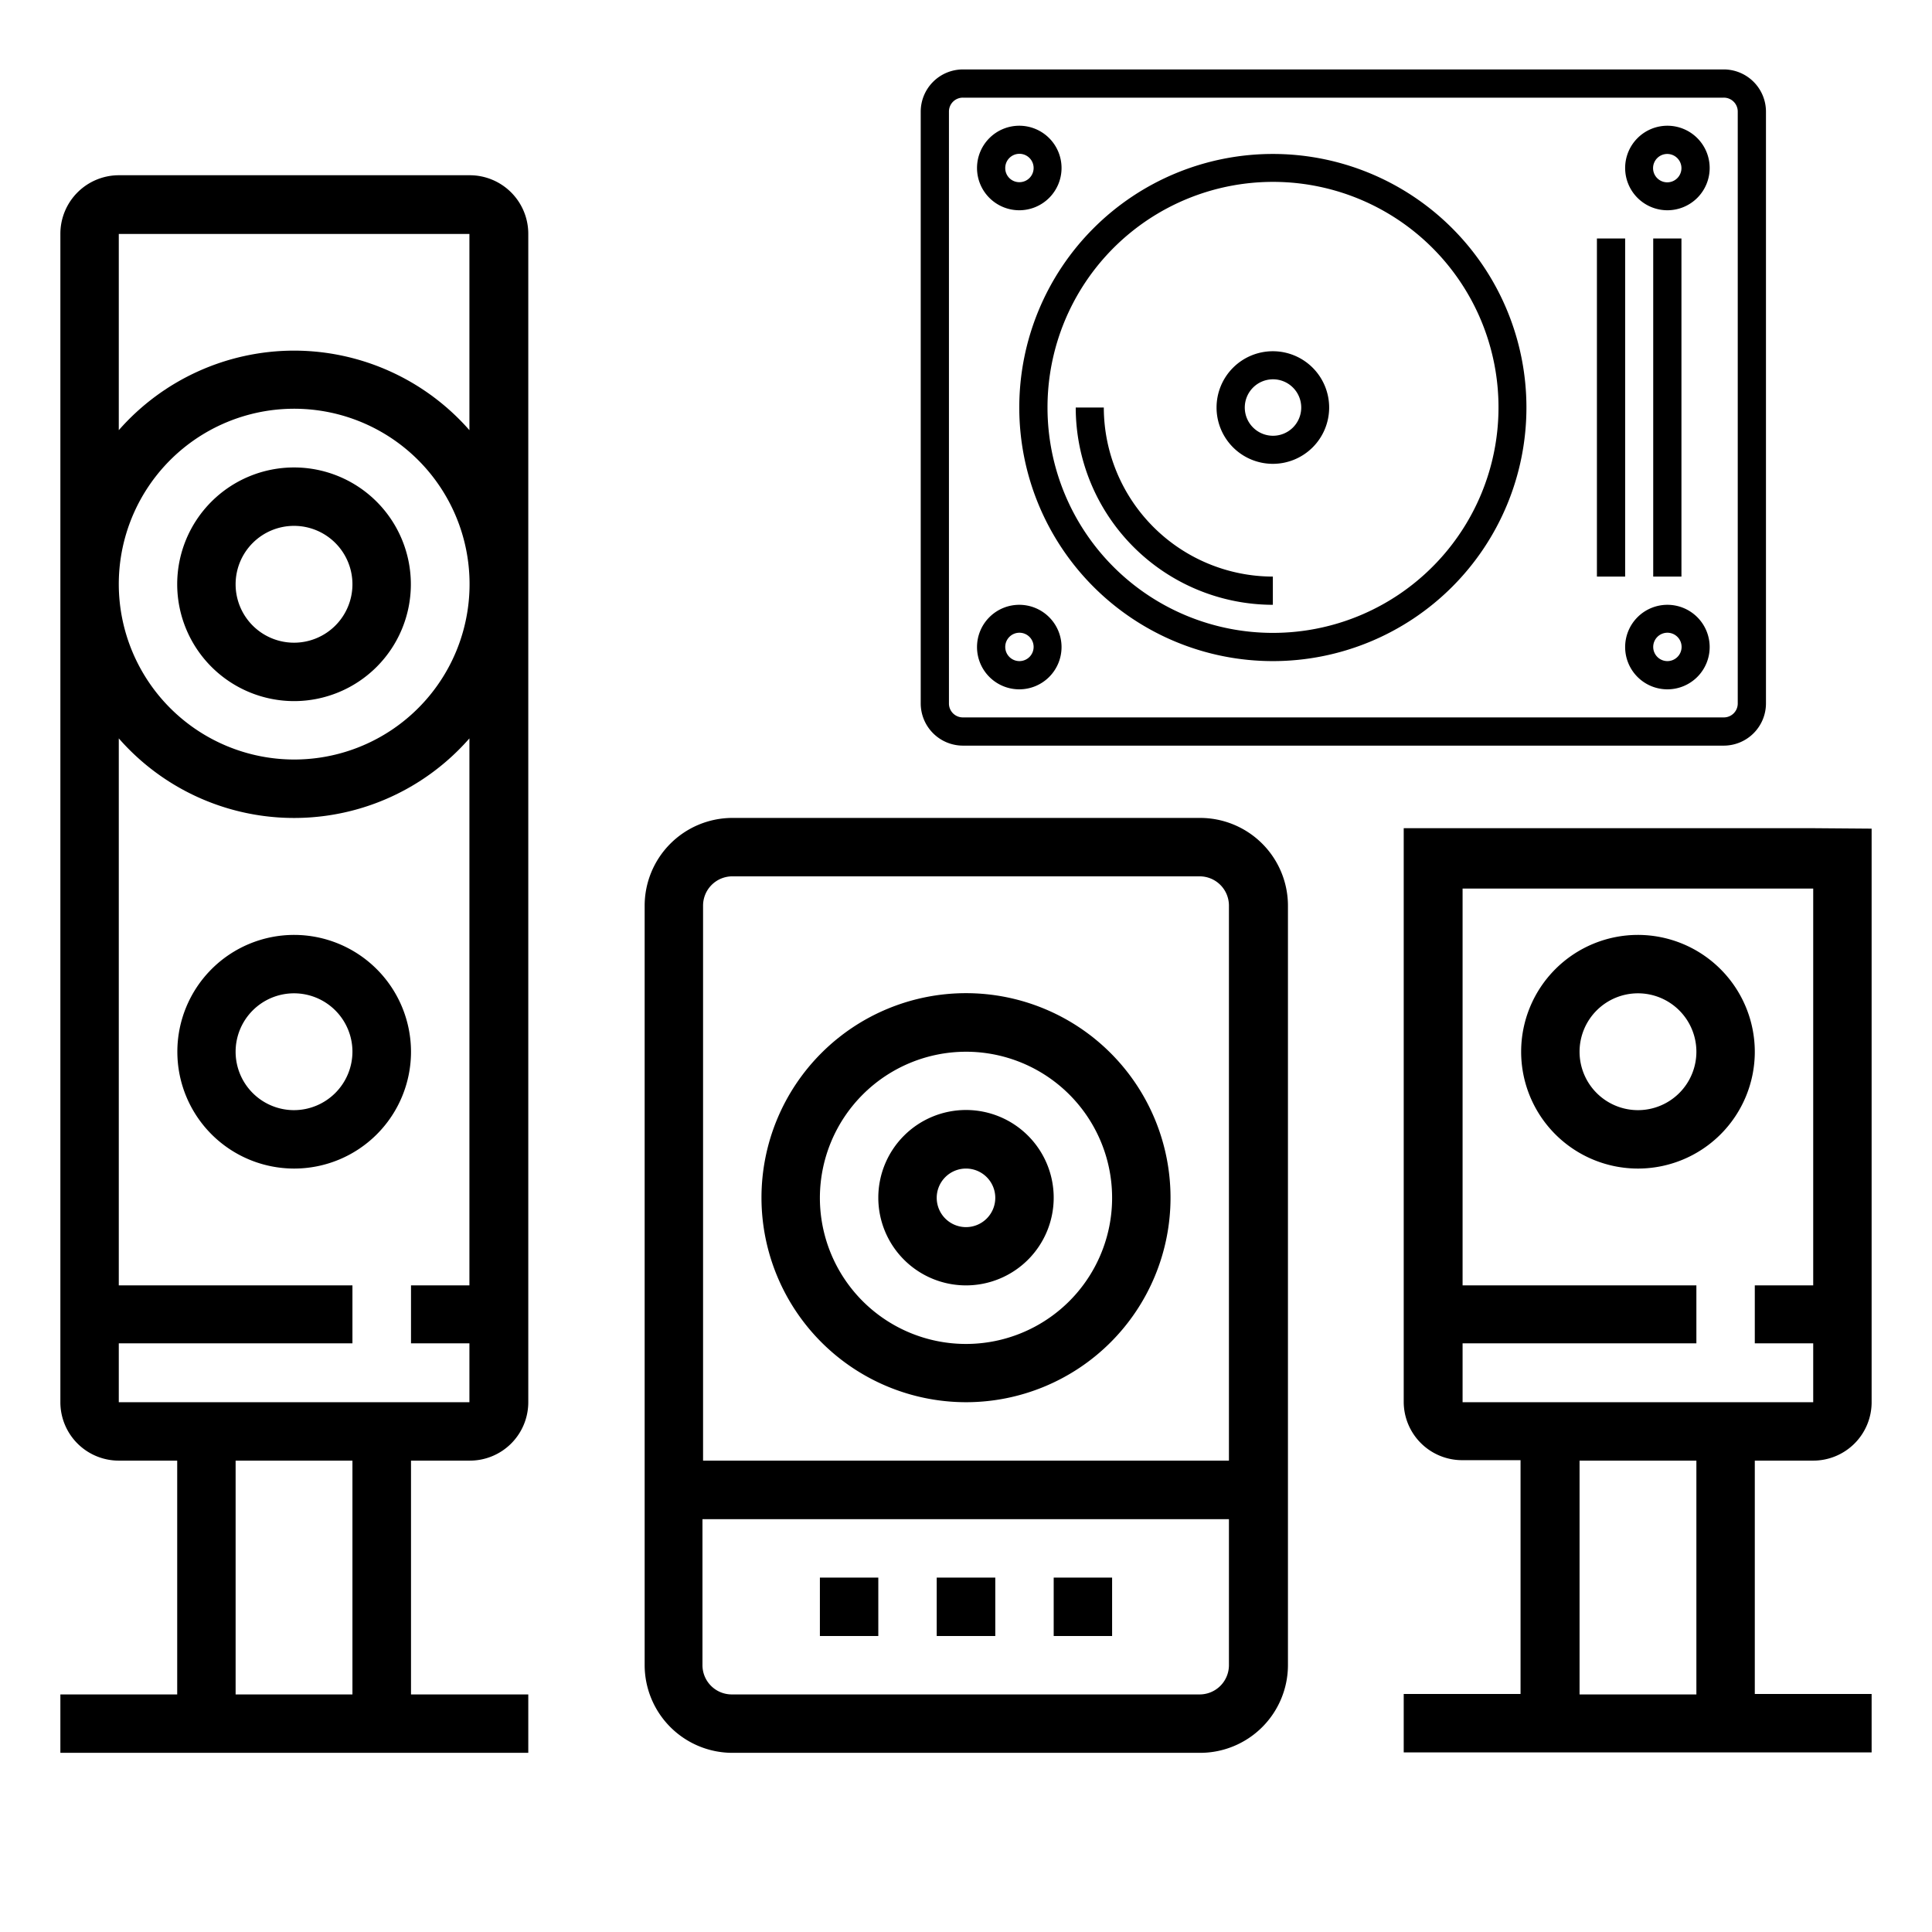 <svg id="Capa_1" data-name="Capa 1" xmlns="http://www.w3.org/2000/svg" viewBox="0 0 128 128"><title>sonido_rom</title><path d="M117,46.6V7.4a2.8,2.8,0,0,0-2.8-2.8H63.8A2.8,2.8,0,0,0,61,7.4V46.6a2.8,2.8,0,0,0,2.8,2.8h50.4A2.8,2.8,0,0,0,117,46.6Zm-53.2.93a.92.92,0,0,1-.93-.93V7.4a.92.92,0,0,1,.93-.93h50.4a.92.92,0,0,1,.93.93V46.6a.92.92,0,0,1-.93.93Z"/><path d="M84.33,38.2A11.22,11.22,0,0,1,73.13,27H71.27A13.08,13.08,0,0,0,84.33,40.07Z"/><path d="M101.13,27a16.8,16.8,0,1,0-16.8,16.8A16.8,16.8,0,0,0,101.13,27ZM69.4,27A14.94,14.94,0,1,1,84.33,41.93,14.93,14.93,0,0,1,69.4,27Z"/><path d="M70.33,11.13a2.8,2.8,0,1,0-2.8,2.8A2.8,2.8,0,0,0,70.33,11.13Zm-3.73,0a.94.94,0,1,1,.93.94A.93.93,0,0,1,66.6,11.13Z"/><path d="M70.33,42.87a2.8,2.8,0,1,0-2.8,2.8A2.8,2.8,0,0,0,70.33,42.87Zm-3.73,0a.94.94,0,1,1,.93.93A.94.94,0,0,1,66.6,42.87Z"/><path d="M107.67,11.13a2.8,2.8,0,1,0,2.8-2.8A2.8,2.8,0,0,0,107.67,11.13Zm3.73,0a.94.94,0,1,1-.93-.93A.94.94,0,0,1,111.4,11.13Z"/><path d="M113.27,42.87a2.8,2.8,0,1,0-2.8,2.8A2.8,2.8,0,0,0,113.27,42.87Zm-3.74,0a.94.94,0,1,1,.94.93A.94.94,0,0,1,109.53,42.87Z"/><path d="M84.33,30.73A3.73,3.73,0,1,0,80.6,27,3.73,3.73,0,0,0,84.33,30.73Zm0-5.6A1.87,1.87,0,1,1,82.47,27,1.87,1.87,0,0,1,84.33,25.13Z"/><path d="M111.4,15.8V38.2h-1.87V15.8Z"/><path d="M107.67,15.8V38.2H105.8V15.8Z"/><path d="M79.48,54.19h-31A5.82,5.82,0,0,0,42.71,60v50.32a5.82,5.82,0,0,0,5.81,5.81h31a5.82,5.82,0,0,0,5.81-5.81V60A5.82,5.82,0,0,0,79.48,54.19Zm-31,3.87h31A1.94,1.94,0,0,1,81.42,60V96.77H46.58V60A1.94,1.94,0,0,1,48.52,58.06Zm31,54.2h-31a1.94,1.94,0,0,1-1.94-1.94v-9.67H81.42v9.67A1.94,1.94,0,0,1,79.48,112.26Z"/><path d="M62.06,104.52h3.88v3.87H62.06Z"/><path d="M54.32,104.52h3.87v3.87H54.32Z"/><path d="M69.81,104.52h3.87v3.87H69.81Z"/><path d="M64,92.9A13.55,13.55,0,1,0,50.45,79.35,13.56,13.56,0,0,0,64,92.9Zm0-23.22a9.68,9.68,0,1,1-9.68,9.67A9.69,9.69,0,0,1,64,69.68Z"/><path d="M64,85.16a5.81,5.81,0,1,0-5.81-5.81A5.81,5.81,0,0,0,64,85.16Zm0-7.74a1.94,1.94,0,1,1-1.94,1.93A1.94,1.94,0,0,1,64,77.42Z"/><path d="M31.1,11.61H7.87A3.88,3.88,0,0,0,4,15.48V92.9a3.87,3.87,0,0,0,3.87,3.87h3.87v15.49H4v3.87H35v-3.87H27.23V96.77H31.1A3.87,3.87,0,0,0,35,92.9V15.48A3.88,3.88,0,0,0,31.1,11.61ZM23.35,112.26H15.61V96.77h7.74Zm7.75-27.1H27.23V89H31.1V92.9H7.87V89H23.35V85.16H7.87V48.92a15.43,15.43,0,0,0,23.23,0ZM7.87,38.71A11.62,11.62,0,1,1,19.48,50.32,11.63,11.63,0,0,1,7.87,38.71ZM19.48,23.23A15.46,15.46,0,0,0,7.87,28.5v-13H31.1v13A15.46,15.46,0,0,0,19.48,23.23Z"/><path d="M19.48,46.45a7.74,7.74,0,1,0-7.74-7.74A7.75,7.75,0,0,0,19.48,46.45Zm0-11.61a3.87,3.87,0,1,1-3.87,3.87A3.87,3.87,0,0,1,19.48,34.84Z"/><path d="M19.48,61.94a7.74,7.74,0,1,0,7.75,7.74A7.75,7.75,0,0,0,19.48,61.94Zm0,11.61a3.87,3.87,0,1,1,3.87-3.87A3.88,3.88,0,0,1,19.48,73.55Z"/><path d="M108.52,61.94a7.74,7.74,0,1,0,7.74,7.74A7.75,7.75,0,0,0,108.52,61.94Zm0,11.61a3.87,3.87,0,1,1,3.87-3.87A3.87,3.87,0,0,1,108.52,73.55Z"/><path d="M120.13,54.87H93v4h0v34a3.87,3.87,0,0,0,3.87,3.87h3.87v15.49H93v3.87h31v-3.87h-7.74V96.77h3.87A3.87,3.87,0,0,0,124,92.9v-38Zm-7.74,57.39h-7.74V96.77h7.74Zm7.74-27.1h-3.87V89h3.87V92.9H96.9V89h15.49V85.16H96.9V58.87h23.23Z"/></svg>